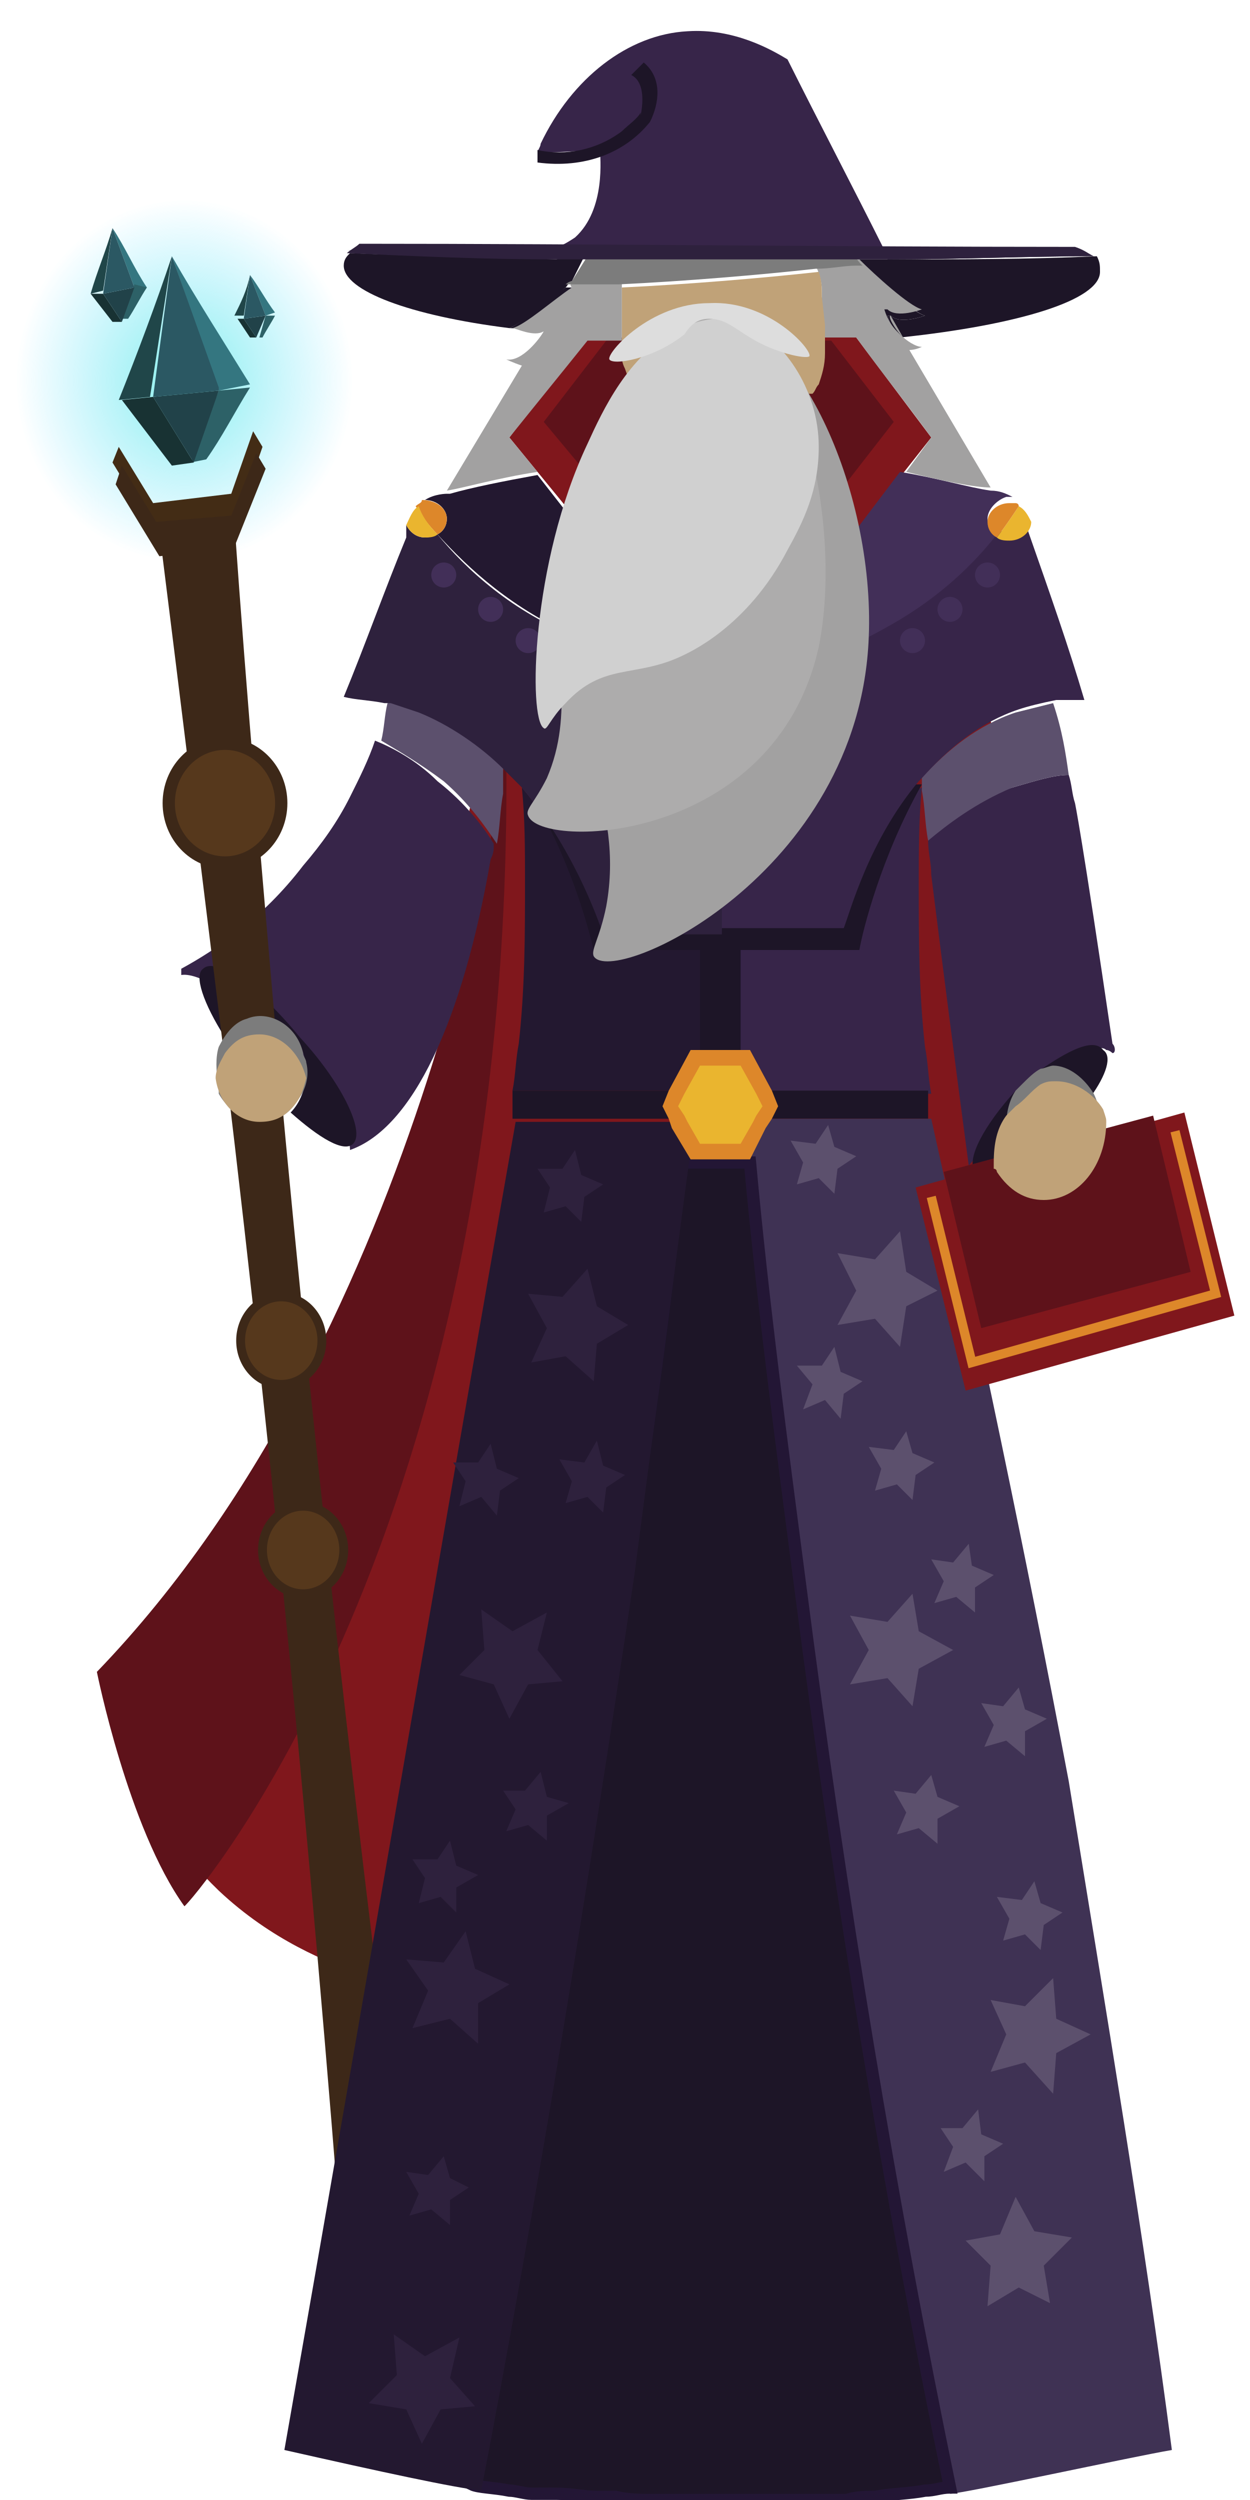 <?xml version="1.0" encoding="utf-8"?>
<!-- Generator: Adobe Illustrator 26.5.0, SVG Export Plug-In . SVG Version: 6.00 Build 0)  -->
<svg version="1.1" id="form" xmlns="http://www.w3.org/2000/svg" xmlns:xlink="http://www.w3.org/1999/xlink" x="0px" y="0px"
	 viewBox="0 0 40 80" style="enable-background:new 0 0 40 80;" xml:space="preserve">
<style type="text/css">
	.st0{fill:#A2A1A1;}
	.st1{fill:#80171C;}
	.st2{fill:#5E121A;}
	.st3{fill:#372549;}
	.st4{fill:#231830;}
	.st5{fill:#1D1527;}
	.st6{fill:none;stroke:#1D1E1C;stroke-width:1.607;stroke-miterlimit:10;}
	.st7{fill:none;stroke:#1D1E1C;stroke-width:0.803;stroke-miterlimit:10;}
	.st8{fill:#252626;stroke:#1D1D1B;stroke-width:0.393;stroke-miterlimit:10;}
	.st9{fill:none;stroke:#1D1D1B;stroke-width:0.393;stroke-miterlimit:10;}
	.st10{fill:#2E213D;}
	.st11{fill:#422F58;}
	.st12{fill:#3F3254;}
	.st13{fill:#1D1527;stroke:#231635;stroke-width:0.393;stroke-miterlimit:10;}
	.st14{fill:none;stroke:#1D1D1B;stroke-width:0.426;stroke-miterlimit:10;}
	.st15{fill:#DD872A;}
	.st16{fill:#EAB52F;}
	.st17{fill:none;stroke:#784B22;stroke-width:0.393;stroke-miterlimit:10;}
	.st18{fill:#5C506D;}
	.st19{fill:#3E324C;}
	.st20{fill:none;}
	.st21{fill:#C0A278;}
	.st22{fill:#7C7C7C;}
	.st23{fill:#ADACAC;}
	.st24{fill:#D0D0D0;}
	.st25{fill:#432C15;}
	.st26{fill:url(#SVGID_1_);}
	.st27{fill:#347680;}
	.st28{fill:#2D6167;}
	.st29{fill:#183233;}
	.st30{fill:#214249;}
	.st31{fill:#204649;}
	.st32{fill:#2B5863;}
	.st33{fill:#3D2818;}
	.st34{fill:#56381C;stroke:#3D2818;stroke-width:0.393;stroke-miterlimit:10;}
	.st35{fill:#B97023;}
	.st36{fill:#56381C;stroke:#3D2818;stroke-width:0.284;stroke-miterlimit:10;}
	.st37{fill:none;stroke:#DD872A;stroke-width:0.295;stroke-miterlimit:10;}
	.st38{fill:#DDDDDD;}
</style>
<g>
	<path class="st0" d="M30.8,19.2c0.2,0.2,0.3,0.3,0.4,0.6C31.1,19.5,30.9,19.3,30.8,19.2z"/>
	<path class="st0" d="M30.5,18.9c0.1,0,0.2,0.1,0.3,0.2C30.7,19.1,30.6,19,30.5,18.9z"/>
	<path class="st1" d="M11.6,63.2c-1.1-0.4-2.9-1.1-4.6-2.7C4.4,58,3.5,55,3.2,53.7c2.3-2.1,7.5-7.4,10.2-16.3
		c0.5-1.7,0.8-3.3,1.1-4.9c0,0,0,0,0,0c0-1.7-0.1-8.8,2.4-9.6c2.6-0.9,7.2,5,8.7,10.1C29.3,46.3,13.6,61.4,11.6,63.2z"/>
	<path class="st2" d="M16.2,24c0,0-2.4,18.4-13.1,29.5c0,0,1,5,2.8,7.5C6,61,16.5,49.1,16.2,24z"/>
	<path class="st1" d="M29.8,14l-2.6,3.3h0c-1.1,1.5-2.2,3-3.4,4.5h-1.6c-1.4-1.9-2.8-3.7-4.1-5.6h0L16.3,14l2.4-3.2l8.7,0L29.8,14z"
		/>
	<path class="st2" d="M28.6,13.5l-2.1,2.7h0c-0.9,1.2-1.8,2.5-2.8,3.7h-1.4c-1.1-1.5-2.3-3.1-3.4-4.6h0l-1.5-1.8l2-2.6l7.2,0
		L28.6,13.5z"/>
	<path class="st1" d="M32.4,39.2l1.9-6.4l-3.1-11.6c-3.5,3.1-7,6.2-10.6,9.4c3,5,6.1,9.9,9.1,14.9v0.8v1l2.6-7.7
		c-0.3,1.1-0.7,2.2-1.1,3.3"/>
	<path class="st3" d="M24.8,35h5c-0.1-0.5-0.1-1-0.2-1.5c-0.2-1.8-0.2-3.5-0.2-5.2c0-1,0-2.1,0.1-3.1c-5.2,2.5-6.3,4-6.3,4.9
		c0,0.2,0,1.2,0,2.7c0,0.4,0,0.7,0,0.9"/>
	<path class="st4" d="M22.4,30v4.1l-1,0.8h-5c0.1-0.5,0.1-1,0.2-1.5c0.2-1.8,0.2-3.5,0.2-5.2c0-1,0-2-0.1-3c0,0,0,0,0,0
		c1.6,1.9,2.4,4.1,2.6,4.7H22.4z"/>
	<path class="st3" d="M23,29.9c0,0.2,0,1.2,0,2.6c0,0.4,0,0.7,0,0.9L22.4,34v-4.1h-3.1c-0.2-0.6-1-2.8-2.6-4.7c0,0,0,0,0,0
		c0,0,0,0,0,0c3.3,1.6,4.9,2.7,5.7,3.6C22.9,29.2,23,29.6,23,29.9L23,29.9z"/>
	<path class="st5" d="M16.8,25.1c1.4,2.2,2,4.5,2.2,5.3h8.5c0.1-0.6,0.7-3,2-5.3H16.8z"/>
	<path class="st6" d="M13.9,47.7"/>
	<path class="st7" d="M8.3,41.7"/>
	<path class="st5" d="M18.1,9.2c0.1,0,0.1,0,0.2,0l-0.8,1.4h-0.1c0,0,0,0,0,0c0,0-0.1,0-0.1,0c-0.3,0-0.7-0.1-1-0.1c0,0,0,0,0,0
		c0,0,0,0,0,0C16.6,10.4,17.5,9.6,18.1,9.2z"/>
	<path class="st5" d="M17.7,8.2c-2.2,0-4.4-0.1-6.6-0.2h7.3C18.2,8.1,18,8.2,17.7,8.2z"/>
	<path class="st5" d="M35.2,8.7c0,0.9-2.6,1.7-6.4,2.1c-0.3-0.3-0.4-0.7-0.4-0.7c0,0,0,0,0.1,0c0.3,0.3,1.1,0,1.1,0
		c-0.4-0.1-1.5-1.2-2-1.6c-0.1-0.1-0.2-0.2-0.2-0.2c0,0,0,0,0,0l0,0c0.4,0,0.7,0,1.1,0c2.2,0,4.4,0,6.6-0.1
		C35.2,8.4,35.2,8.5,35.2,8.7z"/>
	<path class="st5" d="M27.6,8.5c0.5,0.5,1.6,1.5,2,1.6c0,0-0.8,0.3-1.1,0c0,0,0,0-0.1,0c0,0,0.1,0.4,0.4,0.7c0,0,0,0-0.1,0l-1.3-2.2
		C27.5,8.5,27.5,8.5,27.6,8.5z"/>
	<path class="st5" d="M35,8.2c-2.2,0-4.3,0.1-6.6,0.1l0-0.1H35z"/>
	<path class="st8" d="M23.4,10.8h-0.9c0.2-0.2,0.3-0.4,0.5-0.4C23.1,10.4,23.2,10.6,23.4,10.8z"/>
	<line class="st9" x1="17.2" y1="5" x2="17.2" y2="5"/>
	<path class="st4" d="M19.7,18.4c-0.1,1-0.1,1.8-0.1,2.4c-0.5-0.2-0.9-0.3-1.1-0.4c-2.1-0.9-3.5-2.2-4.5-3.3
		c0.2-0.1,0.3-0.3,0.3-0.5c0-0.3-0.3-0.6-0.7-0.6c0,0,0,0,0,0c0.3-0.2,0.7-0.2,0.7-0.2c0,0,0.1,0,0.1,0c0.7-0.2,1.7-0.4,2.8-0.6l0,0
		L19.7,18.4z"/>
	<path class="st10" d="M22.4,27.6v2.3h-3.1c-0.2-0.6-1-2.8-2.6-4.7c0,0,0,0,0,0c-0.2-0.2-0.4-0.4-0.6-0.6c-0.8-0.7-1.7-1.4-2.8-1.8
		c-0.3-0.1-0.6-0.2-0.9-0.3c0,0-0.1,0-0.1,0c0,0,0,0,0,0c-0.5-0.1-0.9-0.1-1.3-0.2c0.7-1.7,1.3-3.4,2-5.1c0-0.1,0-0.3,0-0.4
		c0.1,0.2,0.3,0.4,0.6,0.4c0.2,0,0.3-0.1,0.4-0.1c0.9,1.1,2.4,2.5,4.5,3.3c0.2,0.1,0.5,0.2,1.1,0.4c0,0.3,0,0.6,0,0.9
		c0,0.3,0.1,0.5,0.1,0.7c0,0.1,0,0.2,0,0.3c0.2,1,0.4,1.8,0.7,2.5c0,0.1,0.1,0.2,0.1,0.2c0.1,0.2,0.2,0.4,0.3,0.6
		C21.3,26.6,21.9,27.1,22.4,27.6z"/>
	<path class="st3" d="M34.7,22.4c-0.1,0-0.3,0-0.4,0c-0.1,0-0.3,0-0.4,0c0,0,0,0-0.1,0h0c-0.5,0.1-0.9,0.2-1.2,0.3
		c-1.2,0.4-2.2,1.2-3,2.1l0,0v0c-0.1,0.1-0.1,0.1-0.2,0.2v0c-1.6,1.9-2.2,4.2-2.4,4.7h-4v-1.7c0.1,0,0.1,0.1,0.2,0.1
		c0.1-0.1,0.3-0.2,0.4-0.3c0.6-0.4,1.3-1.1,1.9-2.2c0.1-0.1,0.1-0.2,0.2-0.3c0-0.1,0.1-0.2,0.1-0.3c0.1-0.2,0.2-0.4,0.2-0.6
		c0-0.1,0.1-0.2,0.1-0.3c0-0.1,0.1-0.2,0.1-0.3c0,0,0-0.1,0-0.1c0,0,0-0.1,0-0.1c0.1-0.3,0.1-0.5,0.1-0.7c0-0.2,0-0.3,0-0.4
		c0-0.4,0-0.7,0-0.9c0-0.3,0-0.6,0-0.9c0.7-0.2,1.3-0.5,2-0.9c1.5-0.9,2.6-2,3.4-2.9c0.1,0.1,0.2,0.1,0.4,0.1c0.4,0,0.6-0.2,0.7-0.6
		c0.1,0.2,0.1,0.4,0.1,0.6C33.6,19,34.2,20.7,34.7,22.4z"/>
	<path class="st10" d="M23.1,28.2v1.7h-0.7v-2.3C22.7,27.8,22.9,28,23.1,28.2z"/>
	<path class="st11" d="M31.6,16.6c0,0.2,0.1,0.4,0.3,0.5c-0.7,0.9-1.8,2-3.4,2.9c-0.7,0.4-1.3,0.7-2,0.9c0-0.8-0.1-1.6-0.2-2.5
		l2.5-3.3c1.2,0.2,2.2,0.5,2.9,0.6c0.3,0,0.5,0.1,0.7,0.2c-0.1,0-0.1,0-0.2,0C31.9,16,31.6,16.3,31.6,16.6z"/>
	<polyline class="st5" points="24.7,34.9 29.7,34.9 29.7,35.8 24.7,35.8 	"/>
	<polyline class="st5" points="21.4,35.8 16.4,35.8 16.4,34.9 21.4,34.9 	"/>
	<path class="st3" d="M29.6,24.9L29.6,24.9l0,0.3C29.7,25.2,29.6,25,29.6,24.9L29.6,24.9z"/>
	<path class="st3" d="M35.6,33.7c0,0-0.1-0.1-0.2-0.1c-0.5-0.5-3.1,2.3-3.1,2.3c-0.3,0.3-0.8,0.8-1.3,1.4c-0.4-3-0.8-6.1-1.2-9.3
		c0-0.4-0.1-0.7-0.1-1.1c0.5-0.5,1.4-1.3,2.7-1.7c0.7-0.2,1.3-0.4,1.8-0.4c0.1,0.3,0.1,0.6,0.2,0.9c0,0,0.2,0.9,1.2,7.7
		C35.7,33.5,35.7,33.7,35.6,33.7z"/>
	<path class="st12" d="M37.5,78.4c-1.2,0.2-6.7,1.4-7.1,1.4c-1.8-9.2-3.5-19-4.8-29.4c-0.6-4.6-1.1-9.2-1.6-13.6l0.6-1h5.2
		c1.5,6.7,3,13.8,4.4,21.2C35.4,64.4,36.6,71.5,37.5,78.4z"/>
	<path class="st13" d="M30.4,79.6C30.4,79.6,30.3,79.6,30.4,79.6c-0.3,0-0.5,0.1-0.8,0.1c-0.5,0.1-1.1,0.1-1.6,0.2
		c-0.3,0-0.6,0-0.9,0.1c-0.2,0-0.4,0-0.7,0c-0.1,0-0.3,0-0.4,0c-0.2,0-0.3,0-0.5,0c-0.3,0-0.5,0-0.8,0c-0.1,0-0.1,0-0.2,0
		c-0.3,0-0.6,0-0.8,0c-0.3,0-0.7,0-1,0c-0.4,0-0.8,0-1.2,0c-0.2,0-0.4,0-0.6,0c-0.4,0-0.8,0-1.2-0.1c-0.2,0-0.4,0-0.6,0
		c-0.4,0-0.8-0.1-1.3-0.1c-0.1,0-0.3,0-0.4,0c-0.1,0-0.1,0-0.2,0c-0.1,0-0.1,0-0.2,0c-0.2,0-0.5-0.1-0.7-0.1c-0.5-0.1-1-0.1-1.2-0.2
		c1.8-9.3,3.5-18.9,4.9-28.9c0.7-4.5,1.3-9,1.8-13.4H24c0.4,4.4,1,8.9,1.6,13.5C26.9,60.8,28.5,70.4,30.4,79.6z"/>
	<path class="st0" d="M28.9,10.8c-0.3-0.3-0.5-0.7-0.4-0.7L28.9,10.8L28.9,10.8z"/>
	<line class="st14" x1="26.6" y1="20.9" x2="26.6" y2="20.9"/>
	<path class="st15" d="M14.3,16.6c0,0.2-0.1,0.4-0.3,0.5c-0.3-0.3-0.5-0.6-0.7-0.9c0.1-0.1,0.2-0.1,0.2-0.2c0,0,0,0,0,0
		C14,16,14.3,16.3,14.3,16.6z"/>
	<path class="st16" d="M14,17.1c-0.1,0.1-0.3,0.1-0.4,0.1c-0.3,0-0.5-0.2-0.6-0.4c0.1-0.2,0.2-0.5,0.4-0.6
		C13.5,16.5,13.7,16.8,14,17.1z"/>
	<path class="st16" d="M33,16.7L33,16.7c0,0.3-0.3,0.6-0.7,0.6c-0.1,0-0.3,0-0.4-0.1c0.3-0.4,0.5-0.7,0.7-1
		C32.8,16.3,32.9,16.5,33,16.7z"/>
	<path class="st15" d="M32.6,16.2c-0.2,0.3-0.4,0.6-0.7,1c-0.2-0.1-0.3-0.3-0.3-0.5c0-0.3,0.3-0.6,0.7-0.6c0.1,0,0.1,0,0.2,0
		C32.5,16.1,32.6,16.1,32.6,16.2z"/>
	<path class="st0" d="M20.3,8.2C20.3,8.2,20.3,8.2,20.3,8.2c-0.2,0.3-0.3,0.6-0.4,0.9c0,0.1,0,0.2,0,0.3l0,1.2c0,0.1,0,0.1,0,0.2
		c0,0,0,0,0,0.1h-1.1C18,11.9,17.1,13,16.3,14l0.9,1.1h0c-1.3,0.2-2.3,0.5-2.9,0.6l0,0l2.4-4c-0.3-0.1-0.5-0.2-0.5-0.2
		c0.5,0.1,1.1-0.7,1.2-0.9c0-0.1,0-0.1,0,0c0,0,0,0,0,0c-0.3,0.2-0.9-0.1-1-0.1c0,0,0,0,0,0c0,0,0,0,0,0c0.4-0.1,1.3-0.9,1.9-1.3
		C18.2,9.1,18.3,9,18.3,9l0.5-0.8l0,0H20.3z"/>
	<path class="st3" d="M15.8,27c0,0.2,0,0.3-0.1,0.5c-0.9,5.2-2.5,8.6-4.5,9.3c0-0.7-0.9-2-2.1-3.4c-1.3-1.4-2.7-2.3-3.3-2.2
		c0-0.1,0-0.1,0-0.2c1.1-0.6,2.6-1.6,3.9-3.3c0.6-0.7,1.1-1.4,1.5-2.2c0,0,0,0,0,0c0.3-0.6,0.6-1.2,0.8-1.8c0.5,0.2,1.3,0.6,2,1.3
		C14.9,25.7,15.5,26.5,15.8,27z"/>
	<path class="st3" d="M16.1,24.9c0,0.2,0,0.4-0.1,0.5C16.1,25.2,16.1,25,16.1,24.9C16.1,24.9,16.1,24.9,16.1,24.9z"/>
	<path class="st5" d="M11.3,36.6c-0.3,0.3-1.1-0.2-2-1c0.3-0.3,0.5-0.8,0.5-1.3c0-1-0.7-1.7-1.5-1.7c-0.4,0-0.8,0.2-1.1,0.6
		c-0.7-1.1-1-2-0.7-2.2c0.4-0.4,1.8,0.6,3.1,2.2C10.9,34.6,11.7,36.2,11.3,36.6z"/>
	<path class="st5" d="M32.2,36.1c0,0.5,0.1,0.9,0.4,1.2c-0.6,0.4-1.2,0.5-1.4,0.2c-0.3-0.4,0.3-1.5,1.3-2.6
		C32.3,35.3,32.2,35.6,32.2,36.1z"/>
	<path class="st5" d="M34.9,35.1c-0.3-0.6-0.7-0.9-1.3-0.9c-0.1,0-0.3,0-0.4,0.1c1-0.7,1.8-1.1,2.1-0.7
		C35.6,33.8,35.4,34.4,34.9,35.1z"/>
	<path class="st17" d="M14.1,47.2"/>
	<path class="st17" d="M8.5,41.3"/>
	<rect x="22.4" y="30.3" class="st5" width="1.3" height="3.3"/>
	<path class="st18" d="M16.1,24.6c0,0.1,0,0.2,0,0.3c0,0.2,0,0.4,0,0.5c-0.1,0.5-0.1,1.1-0.2,1.6c0,0,0,0,0,0
		c-0.4-0.6-0.9-1.3-1.7-2c-0.8-0.6-1.5-1-2-1.3c0.1-0.4,0.1-0.8,0.2-1.2c0,0,0,0,0,0c0,0,0.1,0,0.1,0c0.3,0.1,0.6,0.2,0.9,0.3
		C14.4,23.2,15.4,23.9,16.1,24.6z"/>
	<path class="st19" d="M15.8,27c0.1-0.5,0.2-1,0.2-1.6C16,26,15.9,26.5,15.8,27z"/>
	<path class="st18" d="M34.2,24.8c-0.5,0-1.1,0.2-1.8,0.4c-1.2,0.5-2.1,1.2-2.7,1.7c-0.1-0.5-0.1-1.1-0.2-1.6v-0.4
		c0.8-0.9,1.8-1.7,3-2.1c0.4-0.1,0.8-0.2,1.2-0.3h0C34,23.4,34.1,24.1,34.2,24.8z"/>
	<line class="st20" x1="23.1" y1="28.2" x2="23.1" y2="26.6"/>
	<line class="st20" x1="23.1" y1="29.9" x2="23.1" y2="29.9"/>
	<path class="st0" d="M29,15.1l0.8-1.1c-0.8-1.1-1.6-2.1-2.4-3.2h-1.1c0,0,0,0,0-0.1c0-0.1,0-0.1,0-0.2l0-1.2c0-0.3-0.1-0.6-0.2-0.8
		c-0.1-0.1-0.1-0.3-0.2-0.4c0,0,0,0,0,0h1.4l0,0l0,0c0,0,0,0,0,0c0,0,0.1,0.1,0.2,0.2c0.5,0.5,1.6,1.5,2,1.6c0,0-0.8,0.3-1.1,0
		c0,0,0,0-0.1,0c0,0,0.1,0.4,0.4,0.7c0,0,0,0,0.1,0.1c0,0,0,0,0,0c0.2,0.2,0.5,0.4,0.7,0.4c0,0-0.2,0.1-0.4,0.1l2.6,4.4
		C31.2,15.6,30.2,15.4,29,15.1z"/>
	<path class="st21" d="M26.3,9.5c0-0.3,0-0.5-0.1-0.8c-1.8,0.2-4.2,0.4-6.3,0.5c0,0.1,0,0.2,0,0.3l0,0.9l0,0.9c0,0.2,0,0.3,0.1,0.5
		c0.1,0.3,0.2,0.5,0.3,0.8h5.7c0.1-0.1,0.1-0.2,0.2-0.3v0c0.1-0.3,0.2-0.6,0.2-1l0-0.9L26.3,9.5z M23.4,10.8c-0.1,0-0.3,0-0.4,0
		c-0.2,0-0.4,0-0.6,0c-0.5,0-1.1-0.1-1.6-0.4c0,0,0,0,0,0c0,0,0,0,0,0c0,0,0,0,0,0c0.2-0.1,0.3-0.2,0.5-0.3c0.1,0,0.1,0,0.2-0.1
		c0.5-0.2,1-0.1,1.5-0.1c0.5,0,1.1,0,1.6,0.3c0.1,0,0.2,0.1,0.2,0.1c0,0,0.1,0,0.1,0.1c0,0,0,0,0,0C24.4,10.7,23.9,10.8,23.4,10.8z"
		/>
	<path class="st5" d="M18.7,8.2L18.3,9c-0.1,0-0.1,0.1-0.2,0.2c-0.5,0.4-1.5,1.2-1.8,1.3c0,0,0,0,0,0c-3.2-0.4-5.3-1.2-5.3-2
		c0-0.2,0.1-0.3,0.2-0.4c2.2,0.1,4.4,0.1,6.6,0.2C18.1,8.2,18.4,8.2,18.7,8.2z"/>
	<path class="st22" d="M27.6,8.5c-0.1,0-0.1,0-0.2,0c-0.4,0-0.8,0.1-1.3,0.1h0c-1.8,0.2-4.2,0.4-6.3,0.5h0c-0.5,0-1.1,0-1.5,0
		c-0.1,0-0.1,0-0.2,0C18.1,9.1,18.2,9,18.3,9l0.5-0.8c0.5,0,1,0,1.4,0c1,0,1.9,0,2.9,0c1,0,1.9,0,2.9,0c0.5,0,1,0,1.4,0l0,0
		c0,0,0,0,0,0C27.4,8.3,27.5,8.4,27.6,8.5z"/>
	<path class="st3" d="M28.5,8.2L28.5,8.2c-0.2,0-0.4,0-0.6,0c-0.1,0-0.1-0.1-0.2-0.1C27.4,8,27.2,8,27,8c-0.1,0-0.2,0-0.4,0
		c-0.2,0-0.4,0-0.6,0h-8.4c0.3-0.1,0.5-0.2,0.8-0.4c1-0.9,0.8-2.6,0.8-2.8l-2,0.1c0-0.1,0.1-0.2,0.1-0.3c1-2.1,2.8-3.5,4.7-3.6
		c1.5-0.1,2.7,0.6,3.2,0.9c1,2,2.1,4.1,3.1,6.1C28.4,8.1,28.4,8.1,28.5,8.2C28.5,8.2,28.5,8.2,28.5,8.2z"/>
	<g>
		<path class="st5" d="M17.2,4.8c0.9,0.2,1.9,0,2.7-0.6c0,0,0.1,0,0.1,0c0,0-0.1,0-0.1,0c0.2-0.2,0.5-0.4,0.6-0.6c0,0,0,0.1,0,0.1
			c0.1-0.5,0.1-1.1-0.3-1.3L20.6,2c0.6,0.5,0.5,1.3,0.2,1.9c-0.8,1-2.1,1.5-3.6,1.3c0,0,0,0,0,0C17.2,5.2,17.2,4.8,17.2,4.8
			L17.2,4.8z"/>
	</g>
	<path class="st10" d="M35,8.2c-2.2,0-4.3,0.1-6.6,0.1c-0.4,0-0.7,0-1.1,0c-0.5,0-1,0-1.4,0c-0.9,0-1.9,0-2.9,0c-1,0-2,0-2.9,0
		c-0.5,0-1,0-1.4,0c-0.3,0-0.6,0-1,0c-2.2,0-4.4-0.1-6.6-0.2c0.1-0.1,0.3-0.2,0.4-0.3c7.6,0,15.3,0.1,22.9,0.1
		C34.7,8,34.8,8.1,35,8.2z"/>
	<ellipse class="st11" cx="14.2" cy="18.4" rx="0.4" ry="0.4"/>
	<ellipse class="st11" cx="15.7" cy="19.5" rx="0.4" ry="0.4"/>
	<ellipse class="st11" cx="16.9" cy="20.5" rx="0.4" ry="0.4"/>
	<ellipse class="st11" cx="29.2" cy="20.5" rx="0.4" ry="0.4"/>
	<ellipse class="st11" cx="30.4" cy="19.5" rx="0.4" ry="0.4"/>
	<ellipse class="st11" cx="31.6" cy="18.4" rx="0.4" ry="0.4"/>
	<g>
		<path class="st0" d="M27.8,20.4C27.5,28,19.6,31.6,19,30.6c-0.1-0.2,0.2-0.6,0.4-1.6c0.6-3.3-1.2-5.6-1.6-8.6
			c-0.5-4.2,2.2-10.2,5-10.2C25.4,10.1,28,15.6,27.8,20.4z"/>
		<path class="st23" d="M26.2,20.7c-1.4,6.3-8.9,6.5-9.3,5.4c-0.1-0.2,0.2-0.4,0.6-1.2c0.9-2.1,0.2-3.9,0.4-6.6
			c0.3-3.6,2-5.9,2.2-6.2c0.5-0.6,1.9-2.4,3.3-2C25.5,10.9,27,16.7,26.2,20.7z"/>
		<path class="st24" d="M21.6,10.6c-1.5,0.8-2.3,2.5-2.8,3.6C17,18,16.9,23,17.4,23.3c0.1,0.1,0.2-0.3,0.7-0.8
			c1.2-1.3,2.2-0.8,3.7-1.5c0.2-0.1,2.1-0.9,3.4-3.4c0.5-0.9,1-1.9,1-3.3c0-1.9-1.2-3.5-2.4-4C22.8,10,22,10.4,21.6,10.6z"/>
	</g>
	<polygon class="st18" points="33.6,73.7 32.6,73.2 31.6,73.8 31.7,72.5 30.9,71.7 32,71.5 32.5,70.3 33.1,71.4 34.3,71.6 
		33.4,72.5 	"/>
	<polygon class="st18" points="34.9,65.1 33.8,65.7 33.7,67 32.8,66 31.7,66.3 32.2,65.1 31.7,64 32.8,64.2 33.7,63.3 33.8,64.6 	
		"/>
	<polygon class="st18" points="30.5,52.8 29.4,53.4 29.2,54.6 28.4,53.7 27.2,53.9 27.8,52.8 27.2,51.7 28.4,51.9 29.2,51 
		29.4,52.2 	"/>
	<polygon class="st18" points="30,41.3 29,41.8 28.8,43.1 28,42.2 26.8,42.4 27.4,41.3 26.8,40.1 28,40.3 28.8,39.4 29,40.7 	"/>
	<polygon class="st18" points="32.8,56.2 32.2,55.7 31.5,55.9 31.8,55.2 31.4,54.5 32.1,54.6 32.6,54 32.8,54.7 33.5,55 32.8,55.4 	
		"/>
	<polygon class="st18" points="31.5,69.8 30.9,69.2 30.2,69.5 30.5,68.7 30.1,68.1 30.8,68.1 31.3,67.5 31.4,68.3 32.1,68.6 
		31.5,69 	"/>
	<polygon class="st18" points="33.3,62.4 32.8,61.9 32.1,62.1 32.3,61.4 31.9,60.7 32.7,60.8 33.1,60.2 33.3,60.9 34,61.2 
		33.4,61.6 	"/>
	<polygon class="st18" points="30,59 29.4,58.5 28.7,58.7 29,58 28.6,57.3 29.3,57.4 29.8,56.8 30,57.5 30.7,57.8 30,58.2 	"/>
	<polygon class="st18" points="29.2,48 28.7,47.5 28,47.7 28.2,47 27.8,46.3 28.6,46.4 29,45.8 29.2,46.5 29.9,46.8 29.3,47.2 	"/>
	<polygon class="st18" points="31.2,51.6 30.6,51.1 29.9,51.3 30.2,50.6 29.8,49.9 30.5,50 31,49.4 31.1,50.1 31.8,50.4 31.2,50.8 	
		"/>
	<polygon class="st18" points="26.9,45.4 26.4,44.8 25.7,45.1 26,44.3 25.5,43.7 26.3,43.7 26.7,43.1 26.9,43.9 27.6,44.2 27,44.6 	
		"/>
	<polygon class="st18" points="26.7,38.2 26.2,37.7 25.5,37.9 25.7,37.2 25.3,36.5 26.1,36.6 26.5,36 26.7,36.7 27.4,37 26.8,37.4 	
		"/>
	<line class="st25" x1="6.9" y1="19.2" x2="10.9" y2="72"/>
	
		<radialGradient id="SVGID_1_" cx="-24.809" cy="29.475" r="5.396" gradientTransform="matrix(0.994 -0.119 0.111 1.068 27.289 -22.251)" gradientUnits="userSpaceOnUse">
		<stop  offset="0" style="stop-color:#3CE8DF;stop-opacity:0.6"/>
		<stop  offset="1" style="stop-color:#34D5FF;stop-opacity:0"/>
	</radialGradient>
	<ellipse class="st26" cx="5.9" cy="12.2" rx="5.4" ry="5.8"/>
	<path class="st27" d="M7,12.5L7,12.5L5.5,8.2C6.3,9.6,7.2,11,8,12.3L7,12.5z"/>
	<path class="st28" d="M8,12.4c-0.5,0.8-0.9,1.6-1.4,2.3l-0.5,0.1L7,12.5L8,12.4C8,12.4,8,12.4,8,12.4z"/>
	<polygon class="st29" points="6.2,14.8 5.5,14.9 3.9,12.8 4.9,12.7 	"/>
	<polygon class="st30" points="7,12.5 6.2,14.8 6.2,14.8 4.9,12.7 	"/>
	<path class="st31" d="M5.5,8.2l-0.7,4.5l-1,0.1C4.4,11.3,5,9.7,5.5,8.2z"/>
	<polygon class="st32" points="7,12.4 7,12.5 4.9,12.7 5.5,8.2 	"/>
	<polygon class="st25" points="7.4,15.8 4.9,16.1 3.8,14.3 3.6,14.8 5,17.1 7.5,16.9 8.4,14.3 8.1,13.8 	"/>
	<line class="st20" x1="6.2" y1="14.8" x2="6.2" y2="14.8"/>
	<line class="st20" x1="8" y1="12.3" x2="8" y2="12.3"/>
	<line class="st32" x1="6.2" y1="14.8" x2="6.2" y2="14.8"/>
	<g>
		<path class="st27" d="M4.3,9.2L4.3,9.2L3.6,7.3C4,7.9,4.3,8.6,4.7,9.2L4.3,9.2z"/>
		<path class="st28" d="M4.7,9.2c-0.2,0.3-0.4,0.7-0.6,1l-0.2,0l0.4-1.1L4.7,9.2C4.7,9.2,4.7,9.2,4.7,9.2z"/>
		<polygon class="st29" points="3.9,10.3 3.6,10.3 2.9,9.4 3.3,9.4 		"/>
		<polygon class="st30" points="4.3,9.2 3.9,10.3 3.9,10.3 3.3,9.4 		"/>
		<path class="st31" d="M3.6,7.3l-0.3,2L2.9,9.4C3.1,8.7,3.4,8,3.6,7.3z"/>
		<polygon class="st32" points="4.3,9.2 4.3,9.2 3.3,9.4 3.6,7.3 		"/>
		<line class="st20" x1="4.7" y1="9.2" x2="4.7" y2="9.2"/>
	</g>
	<g>
		<path class="st27" d="M8.5,10.1L8.5,10.1L8,8.8C8.3,9.2,8.5,9.6,8.8,10L8.5,10.1z"/>
		<path class="st28" d="M8.8,10.1c-0.1,0.2-0.3,0.5-0.4,0.7l-0.1,0l0.2-0.7L8.8,10.1C8.8,10.1,8.8,10.1,8.8,10.1z"/>
		<polygon class="st29" points="8.2,10.8 8,10.8 7.6,10.2 7.8,10.2 		"/>
		<polygon class="st30" points="8.5,10.1 8.2,10.8 8.2,10.8 7.8,10.2 		"/>
		<path class="st31" d="M8,8.8l-0.2,1.3l-0.3,0C7.7,9.7,7.9,9.3,8,8.8z"/>
		<polygon class="st32" points="8.5,10.1 8.5,10.1 7.8,10.2 8,8.8 		"/>
		<line class="st20" x1="8.8" y1="10" x2="8.8" y2="10"/>
	</g>
	<path class="st33" d="M13.6,75.2l-2.4,0.3c-1-13.5-2.3-27.3-4-41.5c-0.7-5.7-1.4-11.4-2.1-17c0.8-0.1,1.6-0.2,2.4-0.3
		c0.4,5.7,0.9,11.4,1.4,17.2C10.2,48.1,11.8,61.9,13.6,75.2z"/>
	<ellipse class="st34" cx="7.2" cy="25.7" rx="1.8" ry="1.9"/>
	<g>
		<polygon class="st35" points="13.8,76.9 11.4,77.2 9.9,75.2 10.8,72.9 13.2,72.6 14.7,74.6 		"/>
		<polygon class="st15" points="13.4,76.3 11.7,76.5 10.7,75.1 11.3,73.5 12.9,73.3 14,74.7 		"/>
	</g>
	<ellipse class="st36" cx="9" cy="42.9" rx="1.3" ry="1.4"/>
	<ellipse class="st36" cx="9.7" cy="49.6" rx="1.3" ry="1.4"/>
	<polygon class="st33" points="7.4,16.5 5,16.7 3.9,14.9 3.7,15.5 5.1,17.8 7.5,17.5 8.5,15 8.2,14.5 	"/>
	<path class="st4" d="M22.1,36.8c-0.6,4.5-1.2,9-1.8,13.6c-1.5,10.1-3.1,19.9-4.9,29.3h0c-0.9-0.1-3.2-0.6-6.3-1.3
		c2.5-14.2,4.9-28.3,7.4-42.5h5.2L22.1,36.8z"/>
	<polygon class="st10" points="19,44.2 18.1,43.4 17,43.6 17.5,42.5 16.9,41.4 18,41.5 18.8,40.6 19.1,41.8 20.1,42.4 19.1,43 	"/>
	<polygon class="st10" points="17.5,51.6 17.2,52.8 18,53.8 16.9,53.9 16.3,55 15.8,53.9 14.7,53.6 15.5,52.8 15.4,51.5 16.4,52.2 	
		"/>
	<polygon class="st10" points="14.7,74.8 14.4,76.1 15.2,77 14.1,77.1 13.5,78.2 13,77.1 11.8,76.9 12.7,76 12.6,74.7 13.6,75.4 	
		"/>
	<polygon class="st10" points="15.3,65.4 14.4,64.6 13.2,64.9 13.7,63.7 13,62.7 14.2,62.8 14.9,61.8 15.2,63 16.3,63.5 15.3,64.1 	
		"/>
	<polygon class="st10" points="15.9,48.5 15.4,47.9 14.7,48.2 14.9,47.4 14.5,46.8 15.3,46.8 15.7,46.2 15.9,47 16.6,47.3 16,47.7 	
		"/>
	<polygon class="st10" points="18.6,39.1 18.1,38.6 17.4,38.8 17.6,38 17.2,37.4 18,37.4 18.4,36.8 18.6,37.6 19.3,37.9 18.7,38.3 	
		"/>
	<polygon class="st10" points="17.5,58.9 16.9,58.4 16.2,58.6 16.5,57.9 16.1,57.3 16.8,57.3 17.3,56.7 17.5,57.5 18.2,57.7 
		17.5,58.1 	"/>
	<polygon class="st10" points="14.4,71.2 13.8,70.7 13.1,70.9 13.4,70.2 13,69.5 13.7,69.6 14.2,69 14.4,69.7 15,70 14.4,70.4 	"/>
	<polygon class="st10" points="14.6,61.2 14.1,60.7 13.4,60.9 13.6,60.1 13.2,59.5 14,59.5 14.4,58.9 14.6,59.7 15.3,60 14.6,60.4 	
		"/>
	<polygon class="st10" points="19.3,48.4 18.8,47.9 18.1,48.1 18.3,47.4 17.9,46.7 18.7,46.8 19.1,46.1 19.3,46.9 20,47.2 
		19.4,47.6 	"/>
	<path class="st22" d="M9.7,33.7c0,0.1,0.1,0.2,0.1,0.3c0.1,0.4,0,0.8-0.2,1.1c-0.2,0.3-0.4,0.6-0.8,0.7c-0.7,0.2-1.4-0.1-1.8-0.8
		C7,34.9,7,34.8,7,34.7c-0.1-0.4-0.1-0.9,0-1.2c0.2-0.4,0.5-0.8,0.9-0.9C8.6,32.3,9.5,32.8,9.7,33.7z"/>
	<polygon class="st15" points="24.9,35.4 24.7,35.8 24.5,36.1 24.5,36.1 24,37.1 22.1,37.1 21.5,36.1 21.4,35.8 21.2,35.4 
		21.4,34.9 21.4,34.9 22.1,33.6 24,33.6 24.7,34.9 24.7,34.9 	"/>
	<polygon class="st16" points="24.4,35.4 24.2,35.7 24.1,35.9 24.1,35.9 23.7,36.6 22.4,36.6 22,35.9 21.9,35.7 21.7,35.4 21.9,35 
		21.9,35 22.4,34.1 23.7,34.1 24.2,35 24.2,35 	"/>
	<path class="st21" d="M9.8,34.5c-0.1,0.4-0.2,0.7-0.5,1c-0.3,0.3-0.6,0.4-1,0.4c-0.7,0-1.3-0.6-1.4-1.4c0-0.3,0.2-0.6,0.3-0.8
		c0.3-0.4,0.6-0.6,1.1-0.6C9,33.1,9.6,33.7,9.8,34.5z"/>
	<g>
		<polygon class="st1" points="39.5,42.1 37.9,35.6 29.3,38 30.9,44.5 		"/>
		<polygon class="st2" points="38.1,40.7 36.9,35.7 30.2,37.5 31.4,42.5 		"/>
		<polyline class="st37" points="37.6,36.2 38.9,41.4 31.1,43.6 29.8,38.3 		"/>
	</g>
	<path class="st22" d="M35.1,36.1c0,1-0.7,1.9-1.5,1.9c-0.4,0-0.8-0.3-1.1-0.7c0,0,0,0,0-0.1c-0.2-0.3-0.3-0.7-0.3-1.2
		c0-0.4,0.1-0.8,0.3-1.1c0.1-0.1,0.1-0.1,0.2-0.2c0.2-0.2,0.4-0.4,0.6-0.5c0.1,0,0.3-0.1,0.4-0.1c0.5,0,1,0.4,1.3,0.9
		c0.1,0.2,0.2,0.5,0.2,0.8C35.1,35.9,35.1,36,35.1,36.1z"/>
	<path class="st21" d="M35.4,35.9c0,1.4-0.9,2.5-2,2.5c-0.6,0-1.1-0.3-1.5-0.9c0,0,0-0.1-0.1-0.1c0-0.1,0-0.2,0-0.2
		c0-0.6,0.1-1.1,0.4-1.5c0.1-0.1,0.2-0.2,0.3-0.3c0.3-0.2,0.5-0.5,0.8-0.7c0.2-0.1,0.3-0.1,0.5-0.1c0.6,0,1.2,0.4,1.5,0.9
		C35.4,35.8,35.4,35.8,35.4,35.9z"/>
	<path class="st38" d="M25.9,11.4c-0.1,0.1-1.1-0.1-1.9-0.6c-0.5-0.3-0.8-0.6-1.3-0.6c-0.4,0-0.6,0.2-0.8,0.5c-1,0.8-2.3,1-2.4,0.8
		c-0.1-0.2,1.3-1.8,3.2-1.8C24.6,9.6,26,11.2,25.9,11.4z"/>
</g>
</svg>
